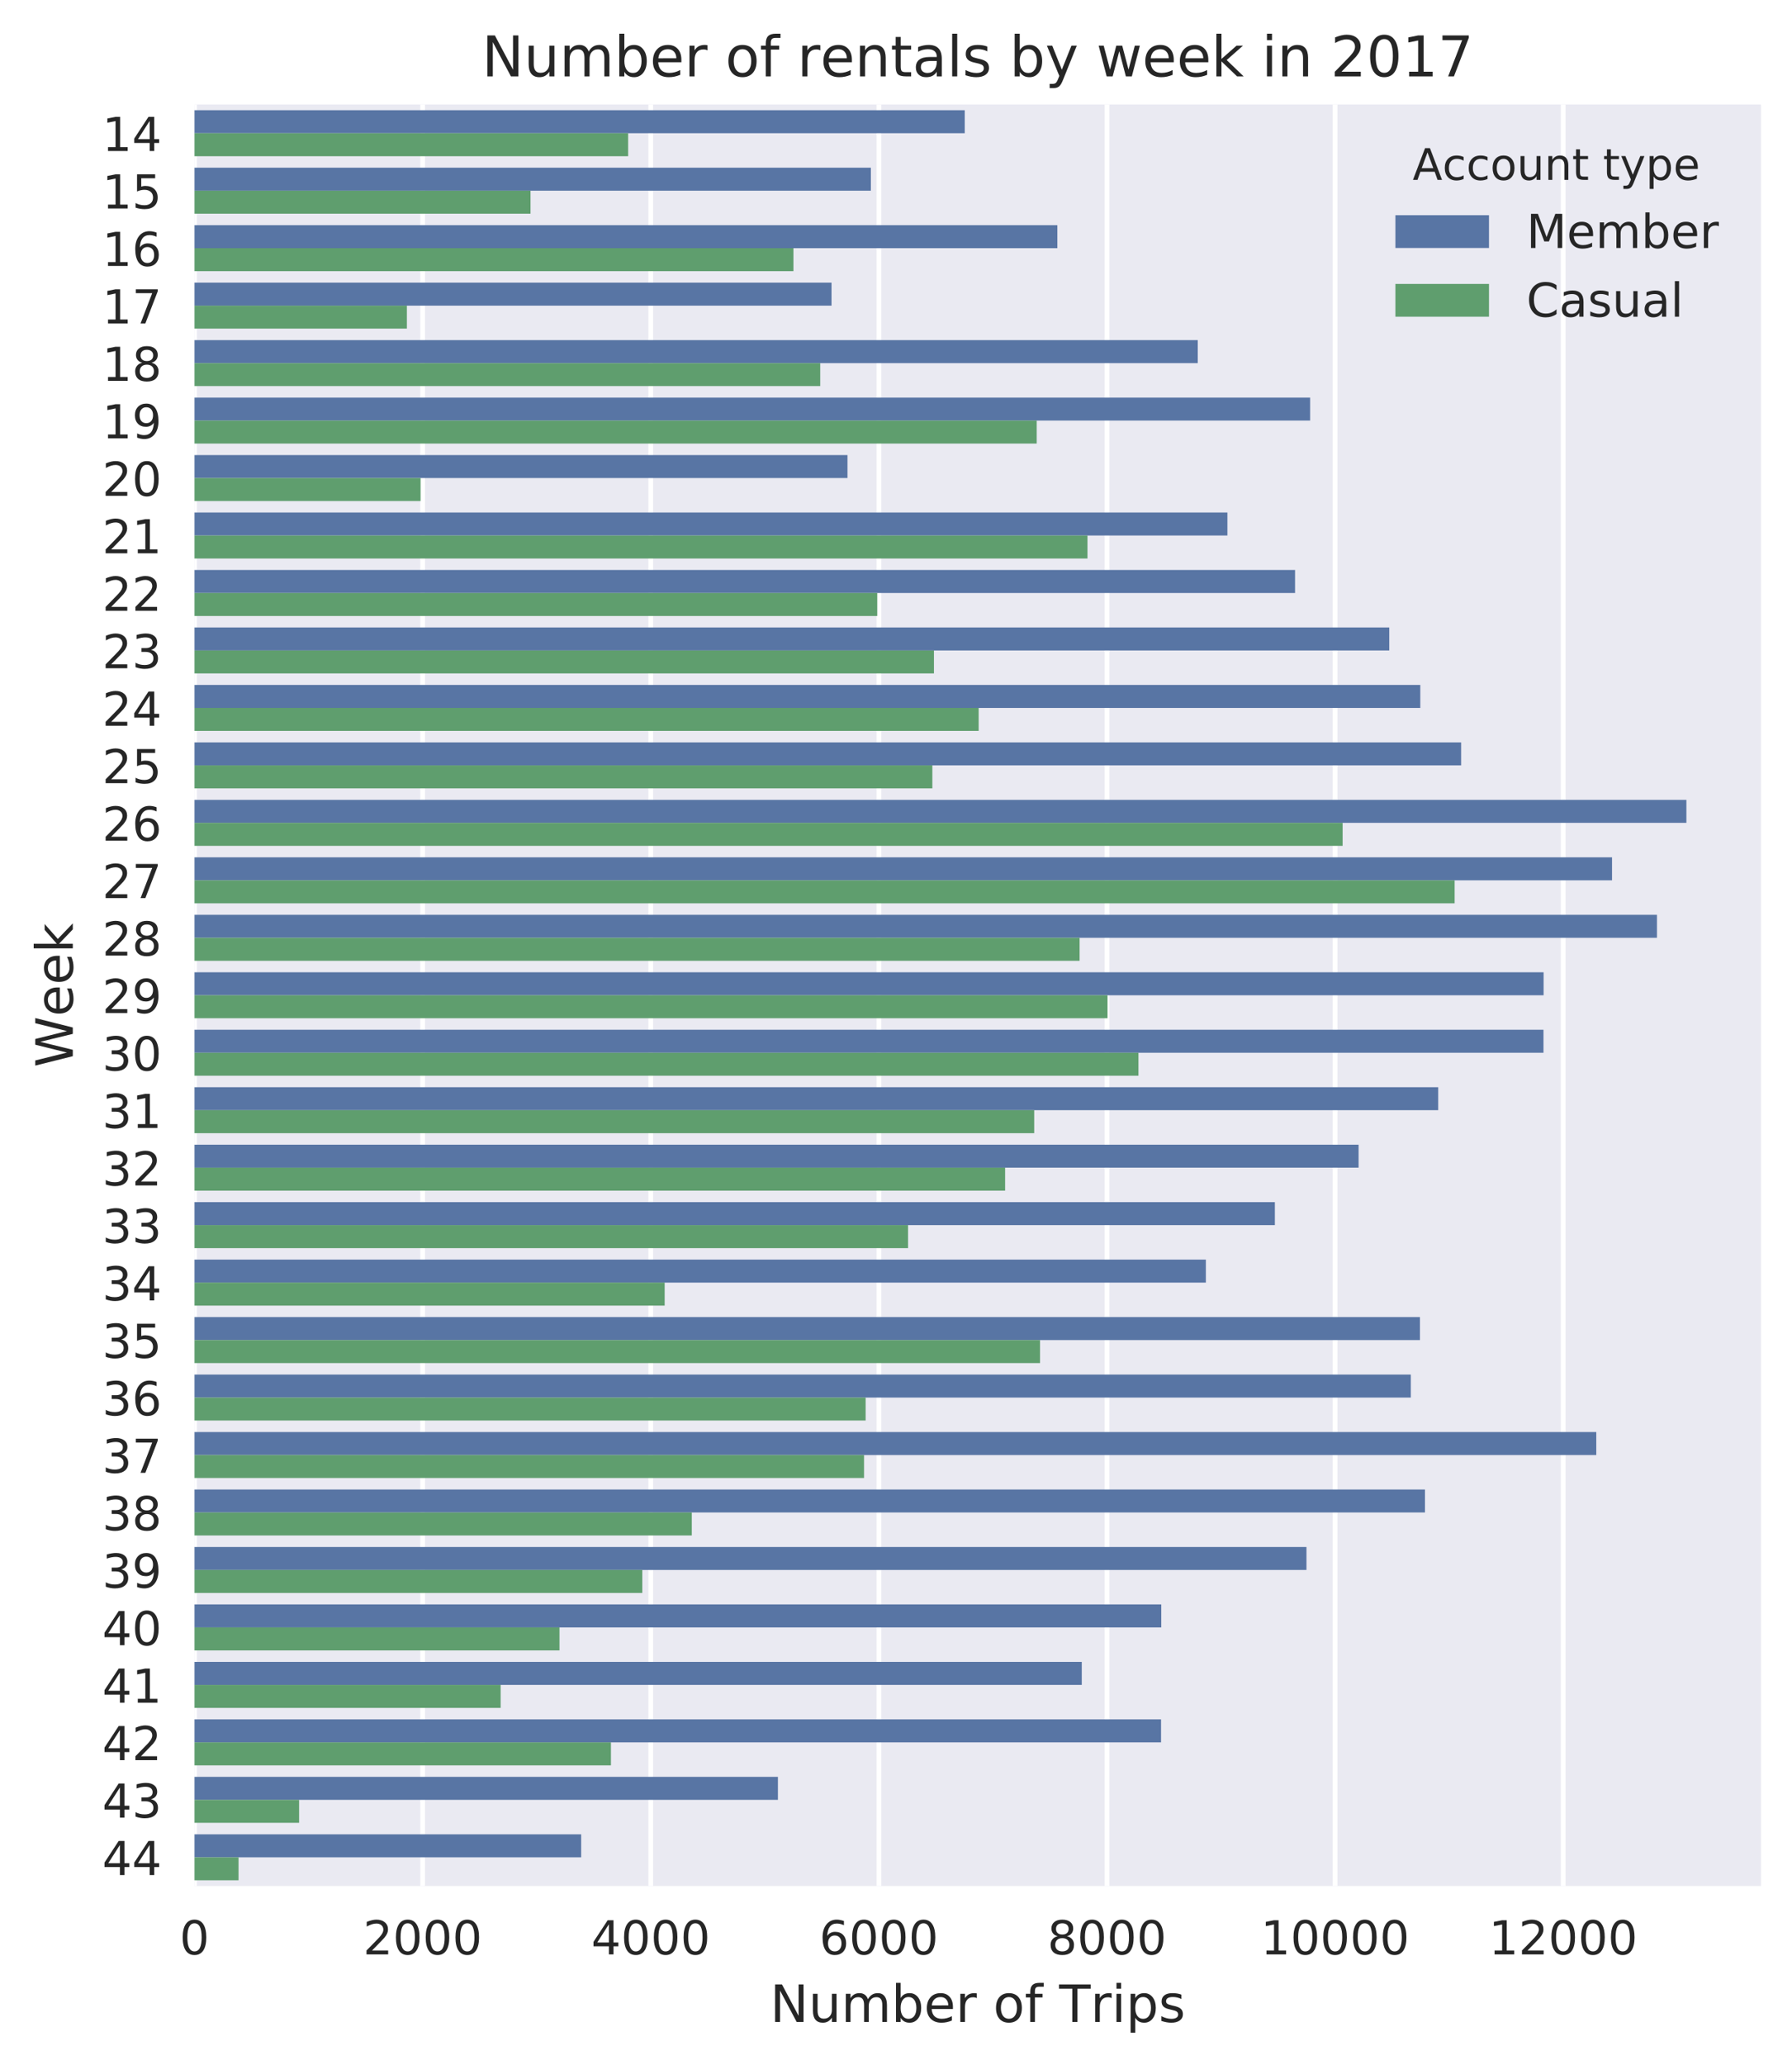 <?xml version="1.0" encoding="utf-8" standalone="no"?>
<!DOCTYPE svg PUBLIC "-//W3C//DTD SVG 1.1//EN"
  "http://www.w3.org/Graphics/SVG/1.1/DTD/svg11.dtd">
<!-- Created with matplotlib (http://matplotlib.org/) -->
<svg height="441pt" version="1.1" viewBox="0 0 383 441" width="383pt" xmlns="http://www.w3.org/2000/svg" xmlns:xlink="http://www.w3.org/1999/xlink">
 <defs>
  <style type="text/css">
*{stroke-linecap:butt;stroke-linejoin:round;}
  </style>
 </defs>
 <g id="figure_1">
  <g id="patch_1">
   <path d="M 0 441.362 
L 383.571 441.362 
L 383.571 0 
L 0 0 
z
" style="fill:#ffffff;"/>
  </g>
  <g id="axes_1">
   <g id="patch_2">
    <path d="M 41.571 402.838 
L 376.371 402.838 
L 376.371 22.318 
L 41.571 22.318 
z
" style="fill:#eaeaf2;"/>
   </g>
   <g id="matplotlib.axis_1">
    <g id="xtick_1">
     <g id="line2d_1">
      <path clip-path="url(#p5cbad34dc6)" d="M 41.571 402.838 
L 41.571 22.318 
" style="fill:none;stroke:#ffffff;stroke-linecap:round;"/>
     </g>
     <g id="line2d_2"/>
     <g id="text_1">
      <!-- 0 -->
      <defs>
       <path d="M 31.781 66.406 
Q 24.172 66.406 20.328 58.906 
Q 16.5 51.422 16.5 36.375 
Q 16.5 21.391 20.328 13.891 
Q 24.172 6.391 31.781 6.391 
Q 39.453 6.391 43.281 13.891 
Q 47.125 21.391 47.125 36.375 
Q 47.125 51.422 43.281 58.906 
Q 39.453 66.406 31.781 66.406 
z
M 31.781 74.219 
Q 44.047 74.219 50.516 64.516 
Q 56.984 54.828 56.984 36.375 
Q 56.984 17.969 50.516 8.266 
Q 44.047 -1.422 31.781 -1.422 
Q 19.531 -1.422 13.062 8.266 
Q 6.594 17.969 6.594 36.375 
Q 6.594 54.828 13.062 64.516 
Q 19.531 74.219 31.781 74.219 
z
" id="DejaVuSans-30"/>
      </defs>
      <g style="fill:#262626;" transform="translate(38.39 417.437)scale(0.1 -0.1)">
       <use xlink:href="#DejaVuSans-30"/>
      </g>
     </g>
    </g>
    <g id="xtick_2">
     <g id="line2d_3">
      <path clip-path="url(#p5cbad34dc6)" d="M 90.326 402.838 
L 90.326 22.318 
" style="fill:none;stroke:#ffffff;stroke-linecap:round;"/>
     </g>
     <g id="line2d_4"/>
     <g id="text_2">
      <!-- 2000 -->
      <defs>
       <path d="M 19.188 8.297 
L 53.609 8.297 
L 53.609 0 
L 7.328 0 
L 7.328 8.297 
Q 12.938 14.109 22.625 23.891 
Q 32.328 33.688 34.812 36.531 
Q 39.547 41.844 41.422 45.531 
Q 43.312 49.219 43.312 52.781 
Q 43.312 58.594 39.234 62.25 
Q 35.156 65.922 28.609 65.922 
Q 23.969 65.922 18.812 64.312 
Q 13.672 62.703 7.812 59.422 
L 7.812 69.391 
Q 13.766 71.781 18.938 73 
Q 24.125 74.219 28.422 74.219 
Q 39.75 74.219 46.484 68.547 
Q 53.219 62.891 53.219 53.422 
Q 53.219 48.922 51.531 44.891 
Q 49.859 40.875 45.406 35.406 
Q 44.188 33.984 37.641 27.219 
Q 31.109 20.453 19.188 8.297 
z
" id="DejaVuSans-32"/>
      </defs>
      <g style="fill:#262626;" transform="translate(77.601 417.437)scale(0.1 -0.1)">
       <use xlink:href="#DejaVuSans-32"/>
       <use x="63.623" xlink:href="#DejaVuSans-30"/>
       <use x="127.246" xlink:href="#DejaVuSans-30"/>
       <use x="190.869" xlink:href="#DejaVuSans-30"/>
      </g>
     </g>
    </g>
    <g id="xtick_3">
     <g id="line2d_5">
      <path clip-path="url(#p5cbad34dc6)" d="M 139.081 402.838 
L 139.081 22.318 
" style="fill:none;stroke:#ffffff;stroke-linecap:round;"/>
     </g>
     <g id="line2d_6"/>
     <g id="text_3">
      <!-- 4000 -->
      <defs>
       <path d="M 37.797 64.312 
L 12.891 25.391 
L 37.797 25.391 
z
M 35.203 72.906 
L 47.609 72.906 
L 47.609 25.391 
L 58.016 25.391 
L 58.016 17.188 
L 47.609 17.188 
L 47.609 0 
L 37.797 0 
L 37.797 17.188 
L 4.891 17.188 
L 4.891 26.703 
z
" id="DejaVuSans-34"/>
      </defs>
      <g style="fill:#262626;" transform="translate(126.356 417.437)scale(0.1 -0.1)">
       <use xlink:href="#DejaVuSans-34"/>
       <use x="63.623" xlink:href="#DejaVuSans-30"/>
       <use x="127.246" xlink:href="#DejaVuSans-30"/>
       <use x="190.869" xlink:href="#DejaVuSans-30"/>
      </g>
     </g>
    </g>
    <g id="xtick_4">
     <g id="line2d_7">
      <path clip-path="url(#p5cbad34dc6)" d="M 187.836 402.838 
L 187.836 22.318 
" style="fill:none;stroke:#ffffff;stroke-linecap:round;"/>
     </g>
     <g id="line2d_8"/>
     <g id="text_4">
      <!-- 6000 -->
      <defs>
       <path d="M 33.016 40.375 
Q 26.375 40.375 22.484 35.828 
Q 18.609 31.297 18.609 23.391 
Q 18.609 15.531 22.484 10.953 
Q 26.375 6.391 33.016 6.391 
Q 39.656 6.391 43.531 10.953 
Q 47.406 15.531 47.406 23.391 
Q 47.406 31.297 43.531 35.828 
Q 39.656 40.375 33.016 40.375 
z
M 52.594 71.297 
L 52.594 62.312 
Q 48.875 64.062 45.094 64.984 
Q 41.312 65.922 37.594 65.922 
Q 27.828 65.922 22.672 59.328 
Q 17.531 52.734 16.797 39.406 
Q 19.672 43.656 24.016 45.922 
Q 28.375 48.188 33.594 48.188 
Q 44.578 48.188 50.953 41.516 
Q 57.328 34.859 57.328 23.391 
Q 57.328 12.156 50.688 5.359 
Q 44.047 -1.422 33.016 -1.422 
Q 20.359 -1.422 13.672 8.266 
Q 6.984 17.969 6.984 36.375 
Q 6.984 53.656 15.188 63.938 
Q 23.391 74.219 37.203 74.219 
Q 40.922 74.219 44.703 73.484 
Q 48.484 72.75 52.594 71.297 
z
" id="DejaVuSans-36"/>
      </defs>
      <g style="fill:#262626;" transform="translate(175.111 417.437)scale(0.1 -0.1)">
       <use xlink:href="#DejaVuSans-36"/>
       <use x="63.623" xlink:href="#DejaVuSans-30"/>
       <use x="127.246" xlink:href="#DejaVuSans-30"/>
       <use x="190.869" xlink:href="#DejaVuSans-30"/>
      </g>
     </g>
    </g>
    <g id="xtick_5">
     <g id="line2d_9">
      <path clip-path="url(#p5cbad34dc6)" d="M 236.591 402.838 
L 236.591 22.318 
" style="fill:none;stroke:#ffffff;stroke-linecap:round;"/>
     </g>
     <g id="line2d_10"/>
     <g id="text_5">
      <!-- 8000 -->
      <defs>
       <path d="M 31.781 34.625 
Q 24.75 34.625 20.719 30.859 
Q 16.703 27.094 16.703 20.516 
Q 16.703 13.922 20.719 10.156 
Q 24.75 6.391 31.781 6.391 
Q 38.812 6.391 42.859 10.172 
Q 46.922 13.969 46.922 20.516 
Q 46.922 27.094 42.891 30.859 
Q 38.875 34.625 31.781 34.625 
z
M 21.922 38.812 
Q 15.578 40.375 12.031 44.719 
Q 8.5 49.078 8.5 55.328 
Q 8.5 64.062 14.719 69.141 
Q 20.953 74.219 31.781 74.219 
Q 42.672 74.219 48.875 69.141 
Q 55.078 64.062 55.078 55.328 
Q 55.078 49.078 51.531 44.719 
Q 48 40.375 41.703 38.812 
Q 48.828 37.156 52.797 32.312 
Q 56.781 27.484 56.781 20.516 
Q 56.781 9.906 50.312 4.234 
Q 43.844 -1.422 31.781 -1.422 
Q 19.734 -1.422 13.25 4.234 
Q 6.781 9.906 6.781 20.516 
Q 6.781 27.484 10.781 32.312 
Q 14.797 37.156 21.922 38.812 
z
M 18.312 54.391 
Q 18.312 48.734 21.844 45.562 
Q 25.391 42.391 31.781 42.391 
Q 38.141 42.391 41.719 45.562 
Q 45.312 48.734 45.312 54.391 
Q 45.312 60.062 41.719 63.234 
Q 38.141 66.406 31.781 66.406 
Q 25.391 66.406 21.844 63.234 
Q 18.312 60.062 18.312 54.391 
z
" id="DejaVuSans-38"/>
      </defs>
      <g style="fill:#262626;" transform="translate(223.866 417.437)scale(0.1 -0.1)">
       <use xlink:href="#DejaVuSans-38"/>
       <use x="63.623" xlink:href="#DejaVuSans-30"/>
       <use x="127.246" xlink:href="#DejaVuSans-30"/>
       <use x="190.869" xlink:href="#DejaVuSans-30"/>
      </g>
     </g>
    </g>
    <g id="xtick_6">
     <g id="line2d_11">
      <path clip-path="url(#p5cbad34dc6)" d="M 285.346 402.838 
L 285.346 22.318 
" style="fill:none;stroke:#ffffff;stroke-linecap:round;"/>
     </g>
     <g id="line2d_12"/>
     <g id="text_6">
      <!-- 10000 -->
      <defs>
       <path d="M 12.406 8.297 
L 28.516 8.297 
L 28.516 63.922 
L 10.984 60.406 
L 10.984 69.391 
L 28.422 72.906 
L 38.281 72.906 
L 38.281 8.297 
L 54.391 8.297 
L 54.391 0 
L 12.406 0 
z
" id="DejaVuSans-31"/>
      </defs>
      <g style="fill:#262626;" transform="translate(269.439 417.437)scale(0.1 -0.1)">
       <use xlink:href="#DejaVuSans-31"/>
       <use x="63.623" xlink:href="#DejaVuSans-30"/>
       <use x="127.246" xlink:href="#DejaVuSans-30"/>
       <use x="190.869" xlink:href="#DejaVuSans-30"/>
       <use x="254.492" xlink:href="#DejaVuSans-30"/>
      </g>
     </g>
    </g>
    <g id="xtick_7">
     <g id="line2d_13">
      <path clip-path="url(#p5cbad34dc6)" d="M 334.1 402.838 
L 334.1 22.318 
" style="fill:none;stroke:#ffffff;stroke-linecap:round;"/>
     </g>
     <g id="line2d_14"/>
     <g id="text_7">
      <!-- 12000 -->
      <g style="fill:#262626;" transform="translate(318.194 417.437)scale(0.1 -0.1)">
       <use xlink:href="#DejaVuSans-31"/>
       <use x="63.623" xlink:href="#DejaVuSans-32"/>
       <use x="127.246" xlink:href="#DejaVuSans-30"/>
       <use x="190.869" xlink:href="#DejaVuSans-30"/>
       <use x="254.492" xlink:href="#DejaVuSans-30"/>
      </g>
     </g>
    </g>
    <g id="text_8">
     <!-- Number of Trips -->
     <defs>
      <path d="M 9.812 72.906 
L 23.094 72.906 
L 55.422 11.922 
L 55.422 72.906 
L 64.984 72.906 
L 64.984 0 
L 51.703 0 
L 19.391 60.984 
L 19.391 0 
L 9.812 0 
z
" id="DejaVuSans-4e"/>
      <path d="M 8.5 21.578 
L 8.5 54.688 
L 17.484 54.688 
L 17.484 21.922 
Q 17.484 14.156 20.5 10.266 
Q 23.531 6.391 29.594 6.391 
Q 36.859 6.391 41.078 11.031 
Q 45.312 15.672 45.312 23.688 
L 45.312 54.688 
L 54.297 54.688 
L 54.297 0 
L 45.312 0 
L 45.312 8.406 
Q 42.047 3.422 37.719 1 
Q 33.406 -1.422 27.688 -1.422 
Q 18.266 -1.422 13.375 4.438 
Q 8.5 10.297 8.5 21.578 
z
M 31.109 56 
z
" id="DejaVuSans-75"/>
      <path d="M 52 44.188 
Q 55.375 50.25 60.062 53.125 
Q 64.75 56 71.094 56 
Q 79.641 56 84.281 50.016 
Q 88.922 44.047 88.922 33.016 
L 88.922 0 
L 79.891 0 
L 79.891 32.719 
Q 79.891 40.578 77.094 44.375 
Q 74.312 48.188 68.609 48.188 
Q 61.625 48.188 57.562 43.547 
Q 53.516 38.922 53.516 30.906 
L 53.516 0 
L 44.484 0 
L 44.484 32.719 
Q 44.484 40.625 41.703 44.406 
Q 38.922 48.188 33.109 48.188 
Q 26.219 48.188 22.156 43.531 
Q 18.109 38.875 18.109 30.906 
L 18.109 0 
L 9.078 0 
L 9.078 54.688 
L 18.109 54.688 
L 18.109 46.188 
Q 21.188 51.219 25.484 53.609 
Q 29.781 56 35.688 56 
Q 41.656 56 45.828 52.969 
Q 50 49.953 52 44.188 
z
" id="DejaVuSans-6d"/>
      <path d="M 48.688 27.297 
Q 48.688 37.203 44.609 42.844 
Q 40.531 48.484 33.406 48.484 
Q 26.266 48.484 22.188 42.844 
Q 18.109 37.203 18.109 27.297 
Q 18.109 17.391 22.188 11.75 
Q 26.266 6.109 33.406 6.109 
Q 40.531 6.109 44.609 11.75 
Q 48.688 17.391 48.688 27.297 
z
M 18.109 46.391 
Q 20.953 51.266 25.266 53.625 
Q 29.594 56 35.594 56 
Q 45.562 56 51.781 48.094 
Q 58.016 40.188 58.016 27.297 
Q 58.016 14.406 51.781 6.484 
Q 45.562 -1.422 35.594 -1.422 
Q 29.594 -1.422 25.266 0.953 
Q 20.953 3.328 18.109 8.203 
L 18.109 0 
L 9.078 0 
L 9.078 75.984 
L 18.109 75.984 
z
" id="DejaVuSans-62"/>
      <path d="M 56.203 29.594 
L 56.203 25.203 
L 14.891 25.203 
Q 15.484 15.922 20.484 11.062 
Q 25.484 6.203 34.422 6.203 
Q 39.594 6.203 44.453 7.469 
Q 49.312 8.734 54.109 11.281 
L 54.109 2.781 
Q 49.266 0.734 44.188 -0.344 
Q 39.109 -1.422 33.891 -1.422 
Q 20.797 -1.422 13.156 6.188 
Q 5.516 13.812 5.516 26.812 
Q 5.516 40.234 12.766 48.109 
Q 20.016 56 32.328 56 
Q 43.359 56 49.781 48.891 
Q 56.203 41.797 56.203 29.594 
z
M 47.219 32.234 
Q 47.125 39.594 43.094 43.984 
Q 39.062 48.391 32.422 48.391 
Q 24.906 48.391 20.391 44.141 
Q 15.875 39.891 15.188 32.172 
z
" id="DejaVuSans-65"/>
      <path d="M 41.109 46.297 
Q 39.594 47.172 37.812 47.578 
Q 36.031 48 33.891 48 
Q 26.266 48 22.188 43.047 
Q 18.109 38.094 18.109 28.812 
L 18.109 0 
L 9.078 0 
L 9.078 54.688 
L 18.109 54.688 
L 18.109 46.188 
Q 20.953 51.172 25.484 53.578 
Q 30.031 56 36.531 56 
Q 37.453 56 38.578 55.875 
Q 39.703 55.766 41.062 55.516 
z
" id="DejaVuSans-72"/>
      <path id="DejaVuSans-20"/>
      <path d="M 30.609 48.391 
Q 23.391 48.391 19.188 42.75 
Q 14.984 37.109 14.984 27.297 
Q 14.984 17.484 19.156 11.844 
Q 23.344 6.203 30.609 6.203 
Q 37.797 6.203 41.984 11.859 
Q 46.188 17.531 46.188 27.297 
Q 46.188 37.016 41.984 42.703 
Q 37.797 48.391 30.609 48.391 
z
M 30.609 56 
Q 42.328 56 49.016 48.375 
Q 55.719 40.766 55.719 27.297 
Q 55.719 13.875 49.016 6.219 
Q 42.328 -1.422 30.609 -1.422 
Q 18.844 -1.422 12.172 6.219 
Q 5.516 13.875 5.516 27.297 
Q 5.516 40.766 12.172 48.375 
Q 18.844 56 30.609 56 
z
" id="DejaVuSans-6f"/>
      <path d="M 37.109 75.984 
L 37.109 68.5 
L 28.516 68.5 
Q 23.688 68.5 21.797 66.547 
Q 19.922 64.594 19.922 59.516 
L 19.922 54.688 
L 34.719 54.688 
L 34.719 47.703 
L 19.922 47.703 
L 19.922 0 
L 10.891 0 
L 10.891 47.703 
L 2.297 47.703 
L 2.297 54.688 
L 10.891 54.688 
L 10.891 58.5 
Q 10.891 67.625 15.141 71.797 
Q 19.391 75.984 28.609 75.984 
z
" id="DejaVuSans-66"/>
      <path d="M -0.297 72.906 
L 61.375 72.906 
L 61.375 64.594 
L 35.5 64.594 
L 35.5 0 
L 25.594 0 
L 25.594 64.594 
L -0.297 64.594 
z
" id="DejaVuSans-54"/>
      <path d="M 9.422 54.688 
L 18.406 54.688 
L 18.406 0 
L 9.422 0 
z
M 9.422 75.984 
L 18.406 75.984 
L 18.406 64.594 
L 9.422 64.594 
z
" id="DejaVuSans-69"/>
      <path d="M 18.109 8.203 
L 18.109 -20.797 
L 9.078 -20.797 
L 9.078 54.688 
L 18.109 54.688 
L 18.109 46.391 
Q 20.953 51.266 25.266 53.625 
Q 29.594 56 35.594 56 
Q 45.562 56 51.781 48.094 
Q 58.016 40.188 58.016 27.297 
Q 58.016 14.406 51.781 6.484 
Q 45.562 -1.422 35.594 -1.422 
Q 29.594 -1.422 25.266 0.953 
Q 20.953 3.328 18.109 8.203 
z
M 48.688 27.297 
Q 48.688 37.203 44.609 42.844 
Q 40.531 48.484 33.406 48.484 
Q 26.266 48.484 22.188 42.844 
Q 18.109 37.203 18.109 27.297 
Q 18.109 17.391 22.188 11.75 
Q 26.266 6.109 33.406 6.109 
Q 40.531 6.109 44.609 11.75 
Q 48.688 17.391 48.688 27.297 
z
" id="DejaVuSans-70"/>
      <path d="M 44.281 53.078 
L 44.281 44.578 
Q 40.484 46.531 36.375 47.5 
Q 32.281 48.484 27.875 48.484 
Q 21.188 48.484 17.844 46.438 
Q 14.5 44.391 14.5 40.281 
Q 14.5 37.156 16.891 35.375 
Q 19.281 33.594 26.516 31.984 
L 29.594 31.297 
Q 39.156 29.25 43.188 25.516 
Q 47.219 21.781 47.219 15.094 
Q 47.219 7.469 41.188 3.016 
Q 35.156 -1.422 24.609 -1.422 
Q 20.219 -1.422 15.453 -0.562 
Q 10.688 0.297 5.422 2 
L 5.422 11.281 
Q 10.406 8.688 15.234 7.391 
Q 20.062 6.109 24.812 6.109 
Q 31.156 6.109 34.562 8.281 
Q 37.984 10.453 37.984 14.406 
Q 37.984 18.062 35.516 20.016 
Q 33.062 21.969 24.703 23.781 
L 21.578 24.516 
Q 13.234 26.266 9.516 29.906 
Q 5.812 33.547 5.812 39.891 
Q 5.812 47.609 11.281 51.797 
Q 16.75 56 26.812 56 
Q 31.781 56 36.172 55.266 
Q 40.578 54.547 44.281 53.078 
z
" id="DejaVuSans-73"/>
     </defs>
     <g style="fill:#262626;" transform="translate(164.586 431.875)scale(0.11 -0.11)">
      <use xlink:href="#DejaVuSans-4e"/>
      <use x="74.805" xlink:href="#DejaVuSans-75"/>
      <use x="138.184" xlink:href="#DejaVuSans-6d"/>
      <use x="235.596" xlink:href="#DejaVuSans-62"/>
      <use x="299.072" xlink:href="#DejaVuSans-65"/>
      <use x="360.596" xlink:href="#DejaVuSans-72"/>
      <use x="401.709" xlink:href="#DejaVuSans-20"/>
      <use x="433.496" xlink:href="#DejaVuSans-6f"/>
      <use x="494.678" xlink:href="#DejaVuSans-66"/>
      <use x="529.883" xlink:href="#DejaVuSans-20"/>
      <use x="561.67" xlink:href="#DejaVuSans-54"/>
      <use x="622.535" xlink:href="#DejaVuSans-72"/>
      <use x="663.648" xlink:href="#DejaVuSans-69"/>
      <use x="691.432" xlink:href="#DejaVuSans-70"/>
      <use x="754.908" xlink:href="#DejaVuSans-73"/>
     </g>
    </g>
   </g>
   <g id="matplotlib.axis_2">
    <g id="ytick_1">
     <g id="line2d_15"/>
     <g id="text_9">
      <!-- 14 -->
      <g style="fill:#262626;" transform="translate(21.846 32.255)scale(0.1 -0.1)">
       <use xlink:href="#DejaVuSans-31"/>
       <use x="63.623" xlink:href="#DejaVuSans-34"/>
      </g>
     </g>
    </g>
    <g id="ytick_2">
     <g id="line2d_16"/>
     <g id="text_10">
      <!-- 15 -->
      <defs>
       <path d="M 10.797 72.906 
L 49.516 72.906 
L 49.516 64.594 
L 19.828 64.594 
L 19.828 46.734 
Q 21.969 47.469 24.109 47.828 
Q 26.266 48.188 28.422 48.188 
Q 40.625 48.188 47.75 41.5 
Q 54.891 34.812 54.891 23.391 
Q 54.891 11.625 47.562 5.094 
Q 40.234 -1.422 26.906 -1.422 
Q 22.312 -1.422 17.547 -0.641 
Q 12.797 0.141 7.719 1.703 
L 7.719 11.625 
Q 12.109 9.234 16.797 8.062 
Q 21.484 6.891 26.703 6.891 
Q 35.156 6.891 40.078 11.328 
Q 45.016 15.766 45.016 23.391 
Q 45.016 31 40.078 35.438 
Q 35.156 39.891 26.703 39.891 
Q 22.75 39.891 18.812 39.016 
Q 14.891 38.141 10.797 36.281 
z
" id="DejaVuSans-35"/>
      </defs>
      <g style="fill:#262626;" transform="translate(21.846 44.53)scale(0.1 -0.1)">
       <use xlink:href="#DejaVuSans-31"/>
       <use x="63.623" xlink:href="#DejaVuSans-35"/>
      </g>
     </g>
    </g>
    <g id="ytick_3">
     <g id="line2d_17"/>
     <g id="text_11">
      <!-- 16 -->
      <g style="fill:#262626;" transform="translate(21.846 56.804)scale(0.1 -0.1)">
       <use xlink:href="#DejaVuSans-31"/>
       <use x="63.623" xlink:href="#DejaVuSans-36"/>
      </g>
     </g>
    </g>
    <g id="ytick_4">
     <g id="line2d_18"/>
     <g id="text_12">
      <!-- 17 -->
      <defs>
       <path d="M 8.203 72.906 
L 55.078 72.906 
L 55.078 68.703 
L 28.609 0 
L 18.312 0 
L 43.219 64.594 
L 8.203 64.594 
z
" id="DejaVuSans-37"/>
      </defs>
      <g style="fill:#262626;" transform="translate(21.846 69.079)scale(0.1 -0.1)">
       <use xlink:href="#DejaVuSans-31"/>
       <use x="63.623" xlink:href="#DejaVuSans-37"/>
      </g>
     </g>
    </g>
    <g id="ytick_5">
     <g id="line2d_19"/>
     <g id="text_13">
      <!-- 18 -->
      <g style="fill:#262626;" transform="translate(21.846 81.354)scale(0.1 -0.1)">
       <use xlink:href="#DejaVuSans-31"/>
       <use x="63.623" xlink:href="#DejaVuSans-38"/>
      </g>
     </g>
    </g>
    <g id="ytick_6">
     <g id="line2d_20"/>
     <g id="text_14">
      <!-- 19 -->
      <defs>
       <path d="M 10.984 1.516 
L 10.984 10.5 
Q 14.703 8.734 18.5 7.812 
Q 22.312 6.891 25.984 6.891 
Q 35.75 6.891 40.891 13.453 
Q 46.047 20.016 46.781 33.406 
Q 43.953 29.203 39.594 26.953 
Q 35.25 24.703 29.984 24.703 
Q 19.047 24.703 12.672 31.312 
Q 6.297 37.938 6.297 49.422 
Q 6.297 60.641 12.938 67.422 
Q 19.578 74.219 30.609 74.219 
Q 43.266 74.219 49.922 64.516 
Q 56.594 54.828 56.594 36.375 
Q 56.594 19.141 48.406 8.859 
Q 40.234 -1.422 26.422 -1.422 
Q 22.703 -1.422 18.891 -0.688 
Q 15.094 0.047 10.984 1.516 
z
M 30.609 32.422 
Q 37.25 32.422 41.125 36.953 
Q 45.016 41.5 45.016 49.422 
Q 45.016 57.281 41.125 61.844 
Q 37.25 66.406 30.609 66.406 
Q 23.969 66.406 20.094 61.844 
Q 16.219 57.281 16.219 49.422 
Q 16.219 41.5 20.094 36.953 
Q 23.969 32.422 30.609 32.422 
z
" id="DejaVuSans-39"/>
      </defs>
      <g style="fill:#262626;" transform="translate(21.846 93.629)scale(0.1 -0.1)">
       <use xlink:href="#DejaVuSans-31"/>
       <use x="63.623" xlink:href="#DejaVuSans-39"/>
      </g>
     </g>
    </g>
    <g id="ytick_7">
     <g id="line2d_21"/>
     <g id="text_15">
      <!-- 20 -->
      <g style="fill:#262626;" transform="translate(21.846 105.904)scale(0.1 -0.1)">
       <use xlink:href="#DejaVuSans-32"/>
       <use x="63.623" xlink:href="#DejaVuSans-30"/>
      </g>
     </g>
    </g>
    <g id="ytick_8">
     <g id="line2d_22"/>
     <g id="text_16">
      <!-- 21 -->
      <g style="fill:#262626;" transform="translate(21.846 118.179)scale(0.1 -0.1)">
       <use xlink:href="#DejaVuSans-32"/>
       <use x="63.623" xlink:href="#DejaVuSans-31"/>
      </g>
     </g>
    </g>
    <g id="ytick_9">
     <g id="line2d_23"/>
     <g id="text_17">
      <!-- 22 -->
      <g style="fill:#262626;" transform="translate(21.846 130.453)scale(0.1 -0.1)">
       <use xlink:href="#DejaVuSans-32"/>
       <use x="63.623" xlink:href="#DejaVuSans-32"/>
      </g>
     </g>
    </g>
    <g id="ytick_10">
     <g id="line2d_24"/>
     <g id="text_18">
      <!-- 23 -->
      <defs>
       <path d="M 40.578 39.312 
Q 47.656 37.797 51.625 33 
Q 55.609 28.219 55.609 21.188 
Q 55.609 10.406 48.188 4.484 
Q 40.766 -1.422 27.094 -1.422 
Q 22.516 -1.422 17.656 -0.516 
Q 12.797 0.391 7.625 2.203 
L 7.625 11.719 
Q 11.719 9.328 16.594 8.109 
Q 21.484 6.891 26.812 6.891 
Q 36.078 6.891 40.938 10.547 
Q 45.797 14.203 45.797 21.188 
Q 45.797 27.641 41.281 31.266 
Q 36.766 34.906 28.719 34.906 
L 20.219 34.906 
L 20.219 43.016 
L 29.109 43.016 
Q 36.375 43.016 40.234 45.922 
Q 44.094 48.828 44.094 54.297 
Q 44.094 59.906 40.109 62.906 
Q 36.141 65.922 28.719 65.922 
Q 24.656 65.922 20.016 65.031 
Q 15.375 64.156 9.812 62.312 
L 9.812 71.094 
Q 15.438 72.656 20.344 73.438 
Q 25.25 74.219 29.594 74.219 
Q 40.828 74.219 47.359 69.109 
Q 53.906 64.016 53.906 55.328 
Q 53.906 49.266 50.438 45.094 
Q 46.969 40.922 40.578 39.312 
z
" id="DejaVuSans-33"/>
      </defs>
      <g style="fill:#262626;" transform="translate(21.846 142.728)scale(0.1 -0.1)">
       <use xlink:href="#DejaVuSans-32"/>
       <use x="63.623" xlink:href="#DejaVuSans-33"/>
      </g>
     </g>
    </g>
    <g id="ytick_11">
     <g id="line2d_25"/>
     <g id="text_19">
      <!-- 24 -->
      <g style="fill:#262626;" transform="translate(21.846 155.003)scale(0.1 -0.1)">
       <use xlink:href="#DejaVuSans-32"/>
       <use x="63.623" xlink:href="#DejaVuSans-34"/>
      </g>
     </g>
    </g>
    <g id="ytick_12">
     <g id="line2d_26"/>
     <g id="text_20">
      <!-- 25 -->
      <g style="fill:#262626;" transform="translate(21.846 167.278)scale(0.1 -0.1)">
       <use xlink:href="#DejaVuSans-32"/>
       <use x="63.623" xlink:href="#DejaVuSans-35"/>
      </g>
     </g>
    </g>
    <g id="ytick_13">
     <g id="line2d_27"/>
     <g id="text_21">
      <!-- 26 -->
      <g style="fill:#262626;" transform="translate(21.846 179.553)scale(0.1 -0.1)">
       <use xlink:href="#DejaVuSans-32"/>
       <use x="63.623" xlink:href="#DejaVuSans-36"/>
      </g>
     </g>
    </g>
    <g id="ytick_14">
     <g id="line2d_28"/>
     <g id="text_22">
      <!-- 27 -->
      <g style="fill:#262626;" transform="translate(21.846 191.828)scale(0.1 -0.1)">
       <use xlink:href="#DejaVuSans-32"/>
       <use x="63.623" xlink:href="#DejaVuSans-37"/>
      </g>
     </g>
    </g>
    <g id="ytick_15">
     <g id="line2d_29"/>
     <g id="text_23">
      <!-- 28 -->
      <g style="fill:#262626;" transform="translate(21.846 204.103)scale(0.1 -0.1)">
       <use xlink:href="#DejaVuSans-32"/>
       <use x="63.623" xlink:href="#DejaVuSans-38"/>
      </g>
     </g>
    </g>
    <g id="ytick_16">
     <g id="line2d_30"/>
     <g id="text_24">
      <!-- 29 -->
      <g style="fill:#262626;" transform="translate(21.846 216.377)scale(0.1 -0.1)">
       <use xlink:href="#DejaVuSans-32"/>
       <use x="63.623" xlink:href="#DejaVuSans-39"/>
      </g>
     </g>
    </g>
    <g id="ytick_17">
     <g id="line2d_31"/>
     <g id="text_25">
      <!-- 30 -->
      <g style="fill:#262626;" transform="translate(21.846 228.652)scale(0.1 -0.1)">
       <use xlink:href="#DejaVuSans-33"/>
       <use x="63.623" xlink:href="#DejaVuSans-30"/>
      </g>
     </g>
    </g>
    <g id="ytick_18">
     <g id="line2d_32"/>
     <g id="text_26">
      <!-- 31 -->
      <g style="fill:#262626;" transform="translate(21.846 240.927)scale(0.1 -0.1)">
       <use xlink:href="#DejaVuSans-33"/>
       <use x="63.623" xlink:href="#DejaVuSans-31"/>
      </g>
     </g>
    </g>
    <g id="ytick_19">
     <g id="line2d_33"/>
     <g id="text_27">
      <!-- 32 -->
      <g style="fill:#262626;" transform="translate(21.846 253.202)scale(0.1 -0.1)">
       <use xlink:href="#DejaVuSans-33"/>
       <use x="63.623" xlink:href="#DejaVuSans-32"/>
      </g>
     </g>
    </g>
    <g id="ytick_20">
     <g id="line2d_34"/>
     <g id="text_28">
      <!-- 33 -->
      <g style="fill:#262626;" transform="translate(21.846 265.477)scale(0.1 -0.1)">
       <use xlink:href="#DejaVuSans-33"/>
       <use x="63.623" xlink:href="#DejaVuSans-33"/>
      </g>
     </g>
    </g>
    <g id="ytick_21">
     <g id="line2d_35"/>
     <g id="text_29">
      <!-- 34 -->
      <g style="fill:#262626;" transform="translate(21.846 277.752)scale(0.1 -0.1)">
       <use xlink:href="#DejaVuSans-33"/>
       <use x="63.623" xlink:href="#DejaVuSans-34"/>
      </g>
     </g>
    </g>
    <g id="ytick_22">
     <g id="line2d_36"/>
     <g id="text_30">
      <!-- 35 -->
      <g style="fill:#262626;" transform="translate(21.846 290.026)scale(0.1 -0.1)">
       <use xlink:href="#DejaVuSans-33"/>
       <use x="63.623" xlink:href="#DejaVuSans-35"/>
      </g>
     </g>
    </g>
    <g id="ytick_23">
     <g id="line2d_37"/>
     <g id="text_31">
      <!-- 36 -->
      <g style="fill:#262626;" transform="translate(21.846 302.301)scale(0.1 -0.1)">
       <use xlink:href="#DejaVuSans-33"/>
       <use x="63.623" xlink:href="#DejaVuSans-36"/>
      </g>
     </g>
    </g>
    <g id="ytick_24">
     <g id="line2d_38"/>
     <g id="text_32">
      <!-- 37 -->
      <g style="fill:#262626;" transform="translate(21.846 314.576)scale(0.1 -0.1)">
       <use xlink:href="#DejaVuSans-33"/>
       <use x="63.623" xlink:href="#DejaVuSans-37"/>
      </g>
     </g>
    </g>
    <g id="ytick_25">
     <g id="line2d_39"/>
     <g id="text_33">
      <!-- 38 -->
      <g style="fill:#262626;" transform="translate(21.846 326.851)scale(0.1 -0.1)">
       <use xlink:href="#DejaVuSans-33"/>
       <use x="63.623" xlink:href="#DejaVuSans-38"/>
      </g>
     </g>
    </g>
    <g id="ytick_26">
     <g id="line2d_40"/>
     <g id="text_34">
      <!-- 39 -->
      <g style="fill:#262626;" transform="translate(21.846 339.126)scale(0.1 -0.1)">
       <use xlink:href="#DejaVuSans-33"/>
       <use x="63.623" xlink:href="#DejaVuSans-39"/>
      </g>
     </g>
    </g>
    <g id="ytick_27">
     <g id="line2d_41"/>
     <g id="text_35">
      <!-- 40 -->
      <g style="fill:#262626;" transform="translate(21.846 351.401)scale(0.1 -0.1)">
       <use xlink:href="#DejaVuSans-34"/>
       <use x="63.623" xlink:href="#DejaVuSans-30"/>
      </g>
     </g>
    </g>
    <g id="ytick_28">
     <g id="line2d_42"/>
     <g id="text_36">
      <!-- 41 -->
      <g style="fill:#262626;" transform="translate(21.846 363.675)scale(0.1 -0.1)">
       <use xlink:href="#DejaVuSans-34"/>
       <use x="63.623" xlink:href="#DejaVuSans-31"/>
      </g>
     </g>
    </g>
    <g id="ytick_29">
     <g id="line2d_43"/>
     <g id="text_37">
      <!-- 42 -->
      <g style="fill:#262626;" transform="translate(21.846 375.95)scale(0.1 -0.1)">
       <use xlink:href="#DejaVuSans-34"/>
       <use x="63.623" xlink:href="#DejaVuSans-32"/>
      </g>
     </g>
    </g>
    <g id="ytick_30">
     <g id="line2d_44"/>
     <g id="text_38">
      <!-- 43 -->
      <g style="fill:#262626;" transform="translate(21.846 388.225)scale(0.1 -0.1)">
       <use xlink:href="#DejaVuSans-34"/>
       <use x="63.623" xlink:href="#DejaVuSans-33"/>
      </g>
     </g>
    </g>
    <g id="ytick_31">
     <g id="line2d_45"/>
     <g id="text_39">
      <!-- 44 -->
      <g style="fill:#262626;" transform="translate(21.846 400.5)scale(0.1 -0.1)">
       <use xlink:href="#DejaVuSans-34"/>
       <use x="63.623" xlink:href="#DejaVuSans-34"/>
      </g>
     </g>
    </g>
    <g id="text_40">
     <!-- Week -->
     <defs>
      <path d="M 3.328 72.906 
L 13.281 72.906 
L 28.609 11.281 
L 43.891 72.906 
L 54.984 72.906 
L 70.312 11.281 
L 85.594 72.906 
L 95.609 72.906 
L 77.297 0 
L 64.891 0 
L 49.516 63.281 
L 33.984 0 
L 21.578 0 
z
" id="DejaVuSans-57"/>
      <path d="M 9.078 75.984 
L 18.109 75.984 
L 18.109 31.109 
L 44.922 54.688 
L 56.391 54.688 
L 27.391 29.109 
L 57.625 0 
L 45.906 0 
L 18.109 26.703 
L 18.109 0 
L 9.078 0 
z
" id="DejaVuSans-6b"/>
     </defs>
     <g style="fill:#262626;" transform="translate(15.558 227.965)rotate(-90)scale(0.11 -0.11)">
      <use xlink:href="#DejaVuSans-57"/>
      <use x="98.799" xlink:href="#DejaVuSans-65"/>
      <use x="160.322" xlink:href="#DejaVuSans-65"/>
      <use x="221.846" xlink:href="#DejaVuSans-6b"/>
     </g>
    </g>
   </g>
   <g id="patch_3">
    <path clip-path="url(#p5cbad34dc6)" d="M 41.571 23.546 
L 206.192 23.546 
L 206.192 28.456 
L 41.571 28.456 
z
" style="fill:#5875a4;"/>
   </g>
   <g id="patch_4">
    <path clip-path="url(#p5cbad34dc6)" d="M 41.571 35.82 
L 186.129 35.82 
L 186.129 40.73 
L 41.571 40.73 
z
" style="fill:#5875a4;"/>
   </g>
   <g id="patch_5">
    <path clip-path="url(#p5cbad34dc6)" d="M 41.571 48.095 
L 225.986 48.095 
L 225.986 53.005 
L 41.571 53.005 
z
" style="fill:#5875a4;"/>
   </g>
   <g id="patch_6">
    <path clip-path="url(#p5cbad34dc6)" d="M 41.571 60.37 
L 177.719 60.37 
L 177.719 65.28 
L 41.571 65.28 
z
" style="fill:#5875a4;"/>
   </g>
   <g id="patch_7">
    <path clip-path="url(#p5cbad34dc6)" d="M 41.571 72.645 
L 255.995 72.645 
L 255.995 77.555 
L 41.571 77.555 
z
" style="fill:#5875a4;"/>
   </g>
   <g id="patch_8">
    <path clip-path="url(#p5cbad34dc6)" d="M 41.571 84.92 
L 280.007 84.92 
L 280.007 89.83 
L 41.571 89.83 
z
" style="fill:#5875a4;"/>
   </g>
   <g id="patch_9">
    <path clip-path="url(#p5cbad34dc6)" d="M 41.571 97.195 
L 181.132 97.195 
L 181.132 102.105 
L 41.571 102.105 
z
" style="fill:#5875a4;"/>
   </g>
   <g id="patch_10">
    <path clip-path="url(#p5cbad34dc6)" d="M 41.571 109.469 
L 262.333 109.469 
L 262.333 114.379 
L 41.571 114.379 
z
" style="fill:#5875a4;"/>
   </g>
   <g id="patch_11">
    <path clip-path="url(#p5cbad34dc6)" d="M 41.571 121.744 
L 276.789 121.744 
L 276.789 126.654 
L 41.571 126.654 
z
" style="fill:#5875a4;"/>
   </g>
   <g id="patch_12">
    <path clip-path="url(#p5cbad34dc6)" d="M 41.571 134.019 
L 296.925 134.019 
L 296.925 138.929 
L 41.571 138.929 
z
" style="fill:#5875a4;"/>
   </g>
   <g id="patch_13">
    <path clip-path="url(#p5cbad34dc6)" d="M 41.571 146.294 
L 303.555 146.294 
L 303.555 151.204 
L 41.571 151.204 
z
" style="fill:#5875a4;"/>
   </g>
   <g id="patch_14">
    <path clip-path="url(#p5cbad34dc6)" d="M 41.571 158.569 
L 312.283 158.569 
L 312.283 163.479 
L 41.571 163.479 
z
" style="fill:#5875a4;"/>
   </g>
   <g id="patch_15">
    <path clip-path="url(#p5cbad34dc6)" d="M 41.571 170.844 
L 360.428 170.844 
L 360.428 175.754 
L 41.571 175.754 
z
" style="fill:#5875a4;"/>
   </g>
   <g id="patch_16">
    <path clip-path="url(#p5cbad34dc6)" d="M 41.571 183.119 
L 344.534 183.119 
L 344.534 188.028 
L 41.571 188.028 
z
" style="fill:#5875a4;"/>
   </g>
   <g id="patch_17">
    <path clip-path="url(#p5cbad34dc6)" d="M 41.571 195.393 
L 354.139 195.393 
L 354.139 200.303 
L 41.571 200.303 
z
" style="fill:#5875a4;"/>
   </g>
   <g id="patch_18">
    <path clip-path="url(#p5cbad34dc6)" d="M 41.571 207.668 
L 329.908 207.668 
L 329.908 212.578 
L 41.571 212.578 
z
" style="fill:#5875a4;"/>
   </g>
   <g id="patch_19">
    <path clip-path="url(#p5cbad34dc6)" d="M 41.571 219.943 
L 329.883 219.943 
L 329.883 224.853 
L 41.571 224.853 
z
" style="fill:#5875a4;"/>
   </g>
   <g id="patch_20">
    <path clip-path="url(#p5cbad34dc6)" d="M 41.571 232.218 
L 307.383 232.218 
L 307.383 237.128 
L 41.571 237.128 
z
" style="fill:#5875a4;"/>
   </g>
   <g id="patch_21">
    <path clip-path="url(#p5cbad34dc6)" d="M 41.571 244.493 
L 290.367 244.493 
L 290.367 249.403 
L 41.571 249.403 
z
" style="fill:#5875a4;"/>
   </g>
   <g id="patch_22">
    <path clip-path="url(#p5cbad34dc6)" d="M 41.571 256.768 
L 272.474 256.768 
L 272.474 261.677 
L 41.571 261.677 
z
" style="fill:#5875a4;"/>
   </g>
   <g id="patch_23">
    <path clip-path="url(#p5cbad34dc6)" d="M 41.571 269.042 
L 257.726 269.042 
L 257.726 273.952 
L 41.571 273.952 
z
" style="fill:#5875a4;"/>
   </g>
   <g id="patch_24">
    <path clip-path="url(#p5cbad34dc6)" d="M 41.571 281.317 
L 303.482 281.317 
L 303.482 286.227 
L 41.571 286.227 
z
" style="fill:#5875a4;"/>
   </g>
   <g id="patch_25">
    <path clip-path="url(#p5cbad34dc6)" d="M 41.571 293.592 
L 301.532 293.592 
L 301.532 298.502 
L 41.571 298.502 
z
" style="fill:#5875a4;"/>
   </g>
   <g id="patch_26">
    <path clip-path="url(#p5cbad34dc6)" d="M 41.571 305.867 
L 341.17 305.867 
L 341.17 310.777 
L 41.571 310.777 
z
" style="fill:#5875a4;"/>
   </g>
   <g id="patch_27">
    <path clip-path="url(#p5cbad34dc6)" d="M 41.571 318.142 
L 304.555 318.142 
L 304.555 323.052 
L 41.571 323.052 
z
" style="fill:#5875a4;"/>
   </g>
   <g id="patch_28">
    <path clip-path="url(#p5cbad34dc6)" d="M 41.571 330.417 
L 279.227 330.417 
L 279.227 335.327 
L 41.571 335.327 
z
" style="fill:#5875a4;"/>
   </g>
   <g id="patch_29">
    <path clip-path="url(#p5cbad34dc6)" d="M 41.571 342.691 
L 248.194 342.691 
L 248.194 347.601 
L 41.571 347.601 
z
" style="fill:#5875a4;"/>
   </g>
   <g id="patch_30">
    <path clip-path="url(#p5cbad34dc6)" d="M 41.571 354.966 
L 231.203 354.966 
L 231.203 359.876 
L 41.571 359.876 
z
" style="fill:#5875a4;"/>
   </g>
   <g id="patch_31">
    <path clip-path="url(#p5cbad34dc6)" d="M 41.571 367.241 
L 248.146 367.241 
L 248.146 372.151 
L 41.571 372.151 
z
" style="fill:#5875a4;"/>
   </g>
   <g id="patch_32">
    <path clip-path="url(#p5cbad34dc6)" d="M 41.571 379.516 
L 166.262 379.516 
L 166.262 384.426 
L 41.571 384.426 
z
" style="fill:#5875a4;"/>
   </g>
   <g id="patch_33">
    <path clip-path="url(#p5cbad34dc6)" d="M 41.571 391.791 
L 124.211 391.791 
L 124.211 396.701 
L 41.571 396.701 
z
" style="fill:#5875a4;"/>
   </g>
   <g id="patch_34">
    <path clip-path="url(#p5cbad34dc6)" d="M 41.571 28.456 
L 134.254 28.456 
L 134.254 33.365 
L 41.571 33.365 
z
" style="fill:#5f9e6e;"/>
   </g>
   <g id="patch_35">
    <path clip-path="url(#p5cbad34dc6)" d="M 41.571 40.73 
L 113.387 40.73 
L 113.387 45.64 
L 41.571 45.64 
z
" style="fill:#5f9e6e;"/>
   </g>
   <g id="patch_36">
    <path clip-path="url(#p5cbad34dc6)" d="M 41.571 53.005 
L 169.577 53.005 
L 169.577 57.915 
L 41.571 57.915 
z
" style="fill:#5f9e6e;"/>
   </g>
   <g id="patch_37">
    <path clip-path="url(#p5cbad34dc6)" d="M 41.571 65.28 
L 86.962 65.28 
L 86.962 70.19 
L 41.571 70.19 
z
" style="fill:#5f9e6e;"/>
   </g>
   <g id="patch_38">
    <path clip-path="url(#p5cbad34dc6)" d="M 41.571 77.555 
L 175.306 77.555 
L 175.306 82.465 
L 41.571 82.465 
z
" style="fill:#5f9e6e;"/>
   </g>
   <g id="patch_39">
    <path clip-path="url(#p5cbad34dc6)" d="M 41.571 89.83 
L 221.574 89.83 
L 221.574 94.74 
L 41.571 94.74 
z
" style="fill:#5f9e6e;"/>
   </g>
   <g id="patch_40">
    <path clip-path="url(#p5cbad34dc6)" d="M 41.571 102.105 
L 89.887 102.105 
L 89.887 107.015 
L 41.571 107.015 
z
" style="fill:#5f9e6e;"/>
   </g>
   <g id="patch_41">
    <path clip-path="url(#p5cbad34dc6)" d="M 41.571 114.379 
L 232.422 114.379 
L 232.422 119.289 
L 41.571 119.289 
z
" style="fill:#5f9e6e;"/>
   </g>
   <g id="patch_42">
    <path clip-path="url(#p5cbad34dc6)" d="M 41.571 126.654 
L 187.494 126.654 
L 187.494 131.564 
L 41.571 131.564 
z
" style="fill:#5f9e6e;"/>
   </g>
   <g id="patch_43">
    <path clip-path="url(#p5cbad34dc6)" d="M 41.571 138.929 
L 199.61 138.929 
L 199.61 143.839 
L 41.571 143.839 
z
" style="fill:#5f9e6e;"/>
   </g>
   <g id="patch_44">
    <path clip-path="url(#p5cbad34dc6)" d="M 41.571 151.204 
L 209.166 151.204 
L 209.166 156.114 
L 41.571 156.114 
z
" style="fill:#5f9e6e;"/>
   </g>
   <g id="patch_45">
    <path clip-path="url(#p5cbad34dc6)" d="M 41.571 163.479 
L 199.269 163.479 
L 199.269 168.389 
L 41.571 168.389 
z
" style="fill:#5f9e6e;"/>
   </g>
   <g id="patch_46">
    <path clip-path="url(#p5cbad34dc6)" d="M 41.571 175.754 
L 286.954 175.754 
L 286.954 180.664 
L 41.571 180.664 
z
" style="fill:#5f9e6e;"/>
   </g>
   <g id="patch_47">
    <path clip-path="url(#p5cbad34dc6)" d="M 41.571 188.028 
L 310.893 188.028 
L 310.893 192.938 
L 41.571 192.938 
z
" style="fill:#5f9e6e;"/>
   </g>
   <g id="patch_48">
    <path clip-path="url(#p5cbad34dc6)" d="M 41.571 200.303 
L 230.74 200.303 
L 230.74 205.213 
L 41.571 205.213 
z
" style="fill:#5f9e6e;"/>
   </g>
   <g id="patch_49">
    <path clip-path="url(#p5cbad34dc6)" d="M 41.571 212.578 
L 236.712 212.578 
L 236.712 217.488 
L 41.571 217.488 
z
" style="fill:#5f9e6e;"/>
   </g>
   <g id="patch_50">
    <path clip-path="url(#p5cbad34dc6)" d="M 41.571 224.853 
L 243.319 224.853 
L 243.319 229.763 
L 41.571 229.763 
z
" style="fill:#5f9e6e;"/>
   </g>
   <g id="patch_51">
    <path clip-path="url(#p5cbad34dc6)" d="M 41.571 237.128 
L 221.038 237.128 
L 221.038 242.038 
L 41.571 242.038 
z
" style="fill:#5f9e6e;"/>
   </g>
   <g id="patch_52">
    <path clip-path="url(#p5cbad34dc6)" d="M 41.571 249.403 
L 214.822 249.403 
L 214.822 254.313 
L 41.571 254.313 
z
" style="fill:#5f9e6e;"/>
   </g>
   <g id="patch_53">
    <path clip-path="url(#p5cbad34dc6)" d="M 41.571 261.677 
L 194.076 261.677 
L 194.076 266.587 
L 41.571 266.587 
z
" style="fill:#5f9e6e;"/>
   </g>
   <g id="patch_54">
    <path clip-path="url(#p5cbad34dc6)" d="M 41.571 273.952 
L 142.055 273.952 
L 142.055 278.862 
L 41.571 278.862 
z
" style="fill:#5f9e6e;"/>
   </g>
   <g id="patch_55">
    <path clip-path="url(#p5cbad34dc6)" d="M 41.571 286.227 
L 222.281 286.227 
L 222.281 291.137 
L 41.571 291.137 
z
" style="fill:#5f9e6e;"/>
   </g>
   <g id="patch_56">
    <path clip-path="url(#p5cbad34dc6)" d="M 41.571 298.502 
L 185.008 298.502 
L 185.008 303.412 
L 41.571 303.412 
z
" style="fill:#5f9e6e;"/>
   </g>
   <g id="patch_57">
    <path clip-path="url(#p5cbad34dc6)" d="M 41.571 310.777 
L 184.667 310.777 
L 184.667 315.687 
L 41.571 315.687 
z
" style="fill:#5f9e6e;"/>
   </g>
   <g id="patch_58">
    <path clip-path="url(#p5cbad34dc6)" d="M 41.571 323.052 
L 147.857 323.052 
L 147.857 327.962 
L 41.571 327.962 
z
" style="fill:#5f9e6e;"/>
   </g>
   <g id="patch_59">
    <path clip-path="url(#p5cbad34dc6)" d="M 41.571 335.327 
L 137.277 335.327 
L 137.277 340.236 
L 41.571 340.236 
z
" style="fill:#5f9e6e;"/>
   </g>
   <g id="patch_60">
    <path clip-path="url(#p5cbad34dc6)" d="M 41.571 347.601 
L 119.579 347.601 
L 119.579 352.511 
L 41.571 352.511 
z
" style="fill:#5f9e6e;"/>
   </g>
   <g id="patch_61">
    <path clip-path="url(#p5cbad34dc6)" d="M 41.571 359.876 
L 107 359.876 
L 107 364.786 
L 41.571 364.786 
z
" style="fill:#5f9e6e;"/>
   </g>
   <g id="patch_62">
    <path clip-path="url(#p5cbad34dc6)" d="M 41.571 372.151 
L 130.573 372.151 
L 130.573 377.061 
L 41.571 377.061 
z
" style="fill:#5f9e6e;"/>
   </g>
   <g id="patch_63">
    <path clip-path="url(#p5cbad34dc6)" d="M 41.571 384.426 
L 63.925 384.426 
L 63.925 389.336 
L 41.571 389.336 
z
" style="fill:#5f9e6e;"/>
   </g>
   <g id="patch_64">
    <path clip-path="url(#p5cbad34dc6)" d="M 41.571 396.701 
L 50.981 396.701 
L 50.981 401.611 
L 41.571 401.611 
z
" style="fill:#5f9e6e;"/>
   </g>
   <g id="patch_65">
    <path d="M 41.571 402.838 
L 41.571 22.318 
" style="fill:none;"/>
   </g>
   <g id="patch_66">
    <path d="M 376.371 402.838 
L 376.371 22.318 
" style="fill:none;"/>
   </g>
   <g id="patch_67">
    <path d="M 41.571 402.838 
L 376.371 402.838 
" style="fill:none;"/>
   </g>
   <g id="patch_68">
    <path d="M 41.571 22.318 
L 376.371 22.318 
" style="fill:none;"/>
   </g>
   <g id="text_41">
    <!-- Number of rentals by week in 2017 -->
    <defs>
     <path d="M 54.891 33.016 
L 54.891 0 
L 45.906 0 
L 45.906 32.719 
Q 45.906 40.484 42.875 44.328 
Q 39.844 48.188 33.797 48.188 
Q 26.516 48.188 22.312 43.547 
Q 18.109 38.922 18.109 30.906 
L 18.109 0 
L 9.078 0 
L 9.078 54.688 
L 18.109 54.688 
L 18.109 46.188 
Q 21.344 51.125 25.703 53.562 
Q 30.078 56 35.797 56 
Q 45.219 56 50.047 50.172 
Q 54.891 44.344 54.891 33.016 
z
" id="DejaVuSans-6e"/>
     <path d="M 18.312 70.219 
L 18.312 54.688 
L 36.812 54.688 
L 36.812 47.703 
L 18.312 47.703 
L 18.312 18.016 
Q 18.312 11.328 20.141 9.422 
Q 21.969 7.516 27.594 7.516 
L 36.812 7.516 
L 36.812 0 
L 27.594 0 
Q 17.188 0 13.234 3.875 
Q 9.281 7.766 9.281 18.016 
L 9.281 47.703 
L 2.688 47.703 
L 2.688 54.688 
L 9.281 54.688 
L 9.281 70.219 
z
" id="DejaVuSans-74"/>
     <path d="M 34.281 27.484 
Q 23.391 27.484 19.188 25 
Q 14.984 22.516 14.984 16.5 
Q 14.984 11.719 18.141 8.906 
Q 21.297 6.109 26.703 6.109 
Q 34.188 6.109 38.703 11.406 
Q 43.219 16.703 43.219 25.484 
L 43.219 27.484 
z
M 52.203 31.203 
L 52.203 0 
L 43.219 0 
L 43.219 8.297 
Q 40.141 3.328 35.547 0.953 
Q 30.953 -1.422 24.312 -1.422 
Q 15.922 -1.422 10.953 3.297 
Q 6 8.016 6 15.922 
Q 6 25.141 12.172 29.828 
Q 18.359 34.516 30.609 34.516 
L 43.219 34.516 
L 43.219 35.406 
Q 43.219 41.609 39.141 45 
Q 35.062 48.391 27.688 48.391 
Q 23 48.391 18.547 47.266 
Q 14.109 46.141 10.016 43.891 
L 10.016 52.203 
Q 14.938 54.109 19.578 55.047 
Q 24.219 56 28.609 56 
Q 40.484 56 46.344 49.844 
Q 52.203 43.703 52.203 31.203 
z
" id="DejaVuSans-61"/>
     <path d="M 9.422 75.984 
L 18.406 75.984 
L 18.406 0 
L 9.422 0 
z
" id="DejaVuSans-6c"/>
     <path d="M 32.172 -5.078 
Q 28.375 -14.844 24.75 -17.812 
Q 21.141 -20.797 15.094 -20.797 
L 7.906 -20.797 
L 7.906 -13.281 
L 13.188 -13.281 
Q 16.891 -13.281 18.938 -11.516 
Q 21 -9.766 23.484 -3.219 
L 25.094 0.875 
L 2.984 54.688 
L 12.5 54.688 
L 29.594 11.922 
L 46.688 54.688 
L 56.203 54.688 
z
" id="DejaVuSans-79"/>
     <path d="M 4.203 54.688 
L 13.188 54.688 
L 24.422 12.016 
L 35.594 54.688 
L 46.188 54.688 
L 57.422 12.016 
L 68.609 54.688 
L 77.594 54.688 
L 63.281 0 
L 52.688 0 
L 40.922 44.828 
L 29.109 0 
L 18.5 0 
z
" id="DejaVuSans-77"/>
    </defs>
    <g style="fill:#262626;" transform="translate(102.998 16.318)scale(0.12 -0.12)">
     <use xlink:href="#DejaVuSans-4e"/>
     <use x="74.805" xlink:href="#DejaVuSans-75"/>
     <use x="138.184" xlink:href="#DejaVuSans-6d"/>
     <use x="235.596" xlink:href="#DejaVuSans-62"/>
     <use x="299.072" xlink:href="#DejaVuSans-65"/>
     <use x="360.596" xlink:href="#DejaVuSans-72"/>
     <use x="401.709" xlink:href="#DejaVuSans-20"/>
     <use x="433.496" xlink:href="#DejaVuSans-6f"/>
     <use x="494.678" xlink:href="#DejaVuSans-66"/>
     <use x="529.883" xlink:href="#DejaVuSans-20"/>
     <use x="561.67" xlink:href="#DejaVuSans-72"/>
     <use x="602.752" xlink:href="#DejaVuSans-65"/>
     <use x="664.275" xlink:href="#DejaVuSans-6e"/>
     <use x="727.654" xlink:href="#DejaVuSans-74"/>
     <use x="766.863" xlink:href="#DejaVuSans-61"/>
     <use x="828.143" xlink:href="#DejaVuSans-6c"/>
     <use x="855.926" xlink:href="#DejaVuSans-73"/>
     <use x="908.025" xlink:href="#DejaVuSans-20"/>
     <use x="939.812" xlink:href="#DejaVuSans-62"/>
     <use x="1003.289" xlink:href="#DejaVuSans-79"/>
     <use x="1062.469" xlink:href="#DejaVuSans-20"/>
     <use x="1094.256" xlink:href="#DejaVuSans-77"/>
     <use x="1176.043" xlink:href="#DejaVuSans-65"/>
     <use x="1237.566" xlink:href="#DejaVuSans-65"/>
     <use x="1299.09" xlink:href="#DejaVuSans-6b"/>
     <use x="1357" xlink:href="#DejaVuSans-20"/>
     <use x="1388.787" xlink:href="#DejaVuSans-69"/>
     <use x="1416.57" xlink:href="#DejaVuSans-6e"/>
     <use x="1479.949" xlink:href="#DejaVuSans-20"/>
     <use x="1511.736" xlink:href="#DejaVuSans-32"/>
     <use x="1575.359" xlink:href="#DejaVuSans-30"/>
     <use x="1638.982" xlink:href="#DejaVuSans-31"/>
     <use x="1702.605" xlink:href="#DejaVuSans-37"/>
    </g>
   </g>
   <g id="legend_1">
    <g id="text_42">
     <!-- Account type -->
     <defs>
      <path d="M 34.188 63.188 
L 20.797 26.906 
L 47.609 26.906 
z
M 28.609 72.906 
L 39.797 72.906 
L 67.578 0 
L 57.328 0 
L 50.688 18.703 
L 17.828 18.703 
L 11.188 0 
L 0.781 0 
z
" id="DejaVuSans-41"/>
      <path d="M 48.781 52.594 
L 48.781 44.188 
Q 44.969 46.297 41.141 47.344 
Q 37.312 48.391 33.406 48.391 
Q 24.656 48.391 19.812 42.844 
Q 14.984 37.312 14.984 27.297 
Q 14.984 17.281 19.812 11.734 
Q 24.656 6.203 33.406 6.203 
Q 37.312 6.203 41.141 7.25 
Q 44.969 8.297 48.781 10.406 
L 48.781 2.094 
Q 45.016 0.344 40.984 -0.531 
Q 36.969 -1.422 32.422 -1.422 
Q 20.062 -1.422 12.781 6.344 
Q 5.516 14.109 5.516 27.297 
Q 5.516 40.672 12.859 48.328 
Q 20.219 56 33.016 56 
Q 37.156 56 41.109 55.141 
Q 45.062 54.297 48.781 52.594 
z
" id="DejaVuSans-63"/>
     </defs>
     <g style="fill:#262626;" transform="translate(301.917 38.423)scale(0.093 -0.093)">
      <use xlink:href="#DejaVuSans-41"/>
      <use x="68.393" xlink:href="#DejaVuSans-63"/>
      <use x="123.373" xlink:href="#DejaVuSans-63"/>
      <use x="178.354" xlink:href="#DejaVuSans-6f"/>
      <use x="239.535" xlink:href="#DejaVuSans-75"/>
      <use x="302.914" xlink:href="#DejaVuSans-6e"/>
      <use x="366.293" xlink:href="#DejaVuSans-74"/>
      <use x="405.502" xlink:href="#DejaVuSans-20"/>
      <use x="437.289" xlink:href="#DejaVuSans-74"/>
      <use x="476.498" xlink:href="#DejaVuSans-79"/>
      <use x="535.678" xlink:href="#DejaVuSans-70"/>
      <use x="599.154" xlink:href="#DejaVuSans-65"/>
     </g>
    </g>
    <g id="patch_69">
     <path d="M 298.237 52.966 
L 318.237 52.966 
L 318.237 45.966 
L 298.237 45.966 
z
" style="fill:#5875a4;"/>
    </g>
    <g id="text_43">
     <!-- Member -->
     <defs>
      <path d="M 9.812 72.906 
L 24.516 72.906 
L 43.109 23.297 
L 61.812 72.906 
L 76.516 72.906 
L 76.516 0 
L 66.891 0 
L 66.891 64.016 
L 48.094 14.016 
L 38.188 14.016 
L 19.391 64.016 
L 19.391 0 
L 9.812 0 
z
" id="DejaVuSans-4d"/>
     </defs>
     <g style="fill:#262626;" transform="translate(326.237 52.966)scale(0.1 -0.1)">
      <use xlink:href="#DejaVuSans-4d"/>
      <use x="86.279" xlink:href="#DejaVuSans-65"/>
      <use x="147.803" xlink:href="#DejaVuSans-6d"/>
      <use x="245.215" xlink:href="#DejaVuSans-62"/>
      <use x="308.691" xlink:href="#DejaVuSans-65"/>
      <use x="370.215" xlink:href="#DejaVuSans-72"/>
     </g>
    </g>
    <g id="patch_70">
     <path d="M 298.237 67.644 
L 318.237 67.644 
L 318.237 60.644 
L 298.237 60.644 
z
" style="fill:#5f9e6e;"/>
    </g>
    <g id="text_44">
     <!-- Casual -->
     <defs>
      <path d="M 64.406 67.281 
L 64.406 56.891 
Q 59.422 61.531 53.781 63.812 
Q 48.141 66.109 41.797 66.109 
Q 29.297 66.109 22.656 58.469 
Q 16.016 50.828 16.016 36.375 
Q 16.016 21.969 22.656 14.328 
Q 29.297 6.688 41.797 6.688 
Q 48.141 6.688 53.781 8.984 
Q 59.422 11.281 64.406 15.922 
L 64.406 5.609 
Q 59.234 2.094 53.438 0.328 
Q 47.656 -1.422 41.219 -1.422 
Q 24.656 -1.422 15.125 8.703 
Q 5.609 18.844 5.609 36.375 
Q 5.609 53.953 15.125 64.078 
Q 24.656 74.219 41.219 74.219 
Q 47.75 74.219 53.531 72.484 
Q 59.328 70.75 64.406 67.281 
z
" id="DejaVuSans-43"/>
     </defs>
     <g style="fill:#262626;" transform="translate(326.237 67.644)scale(0.1 -0.1)">
      <use xlink:href="#DejaVuSans-43"/>
      <use x="69.824" xlink:href="#DejaVuSans-61"/>
      <use x="131.104" xlink:href="#DejaVuSans-73"/>
      <use x="183.203" xlink:href="#DejaVuSans-75"/>
      <use x="246.582" xlink:href="#DejaVuSans-61"/>
      <use x="307.861" xlink:href="#DejaVuSans-6c"/>
     </g>
    </g>
   </g>
  </g>
 </g>
 <defs>
  <clipPath id="p5cbad34dc6">
   <rect height="380.52" width="334.8" x="41.571" y="22.318"/>
  </clipPath>
 </defs>
</svg>
